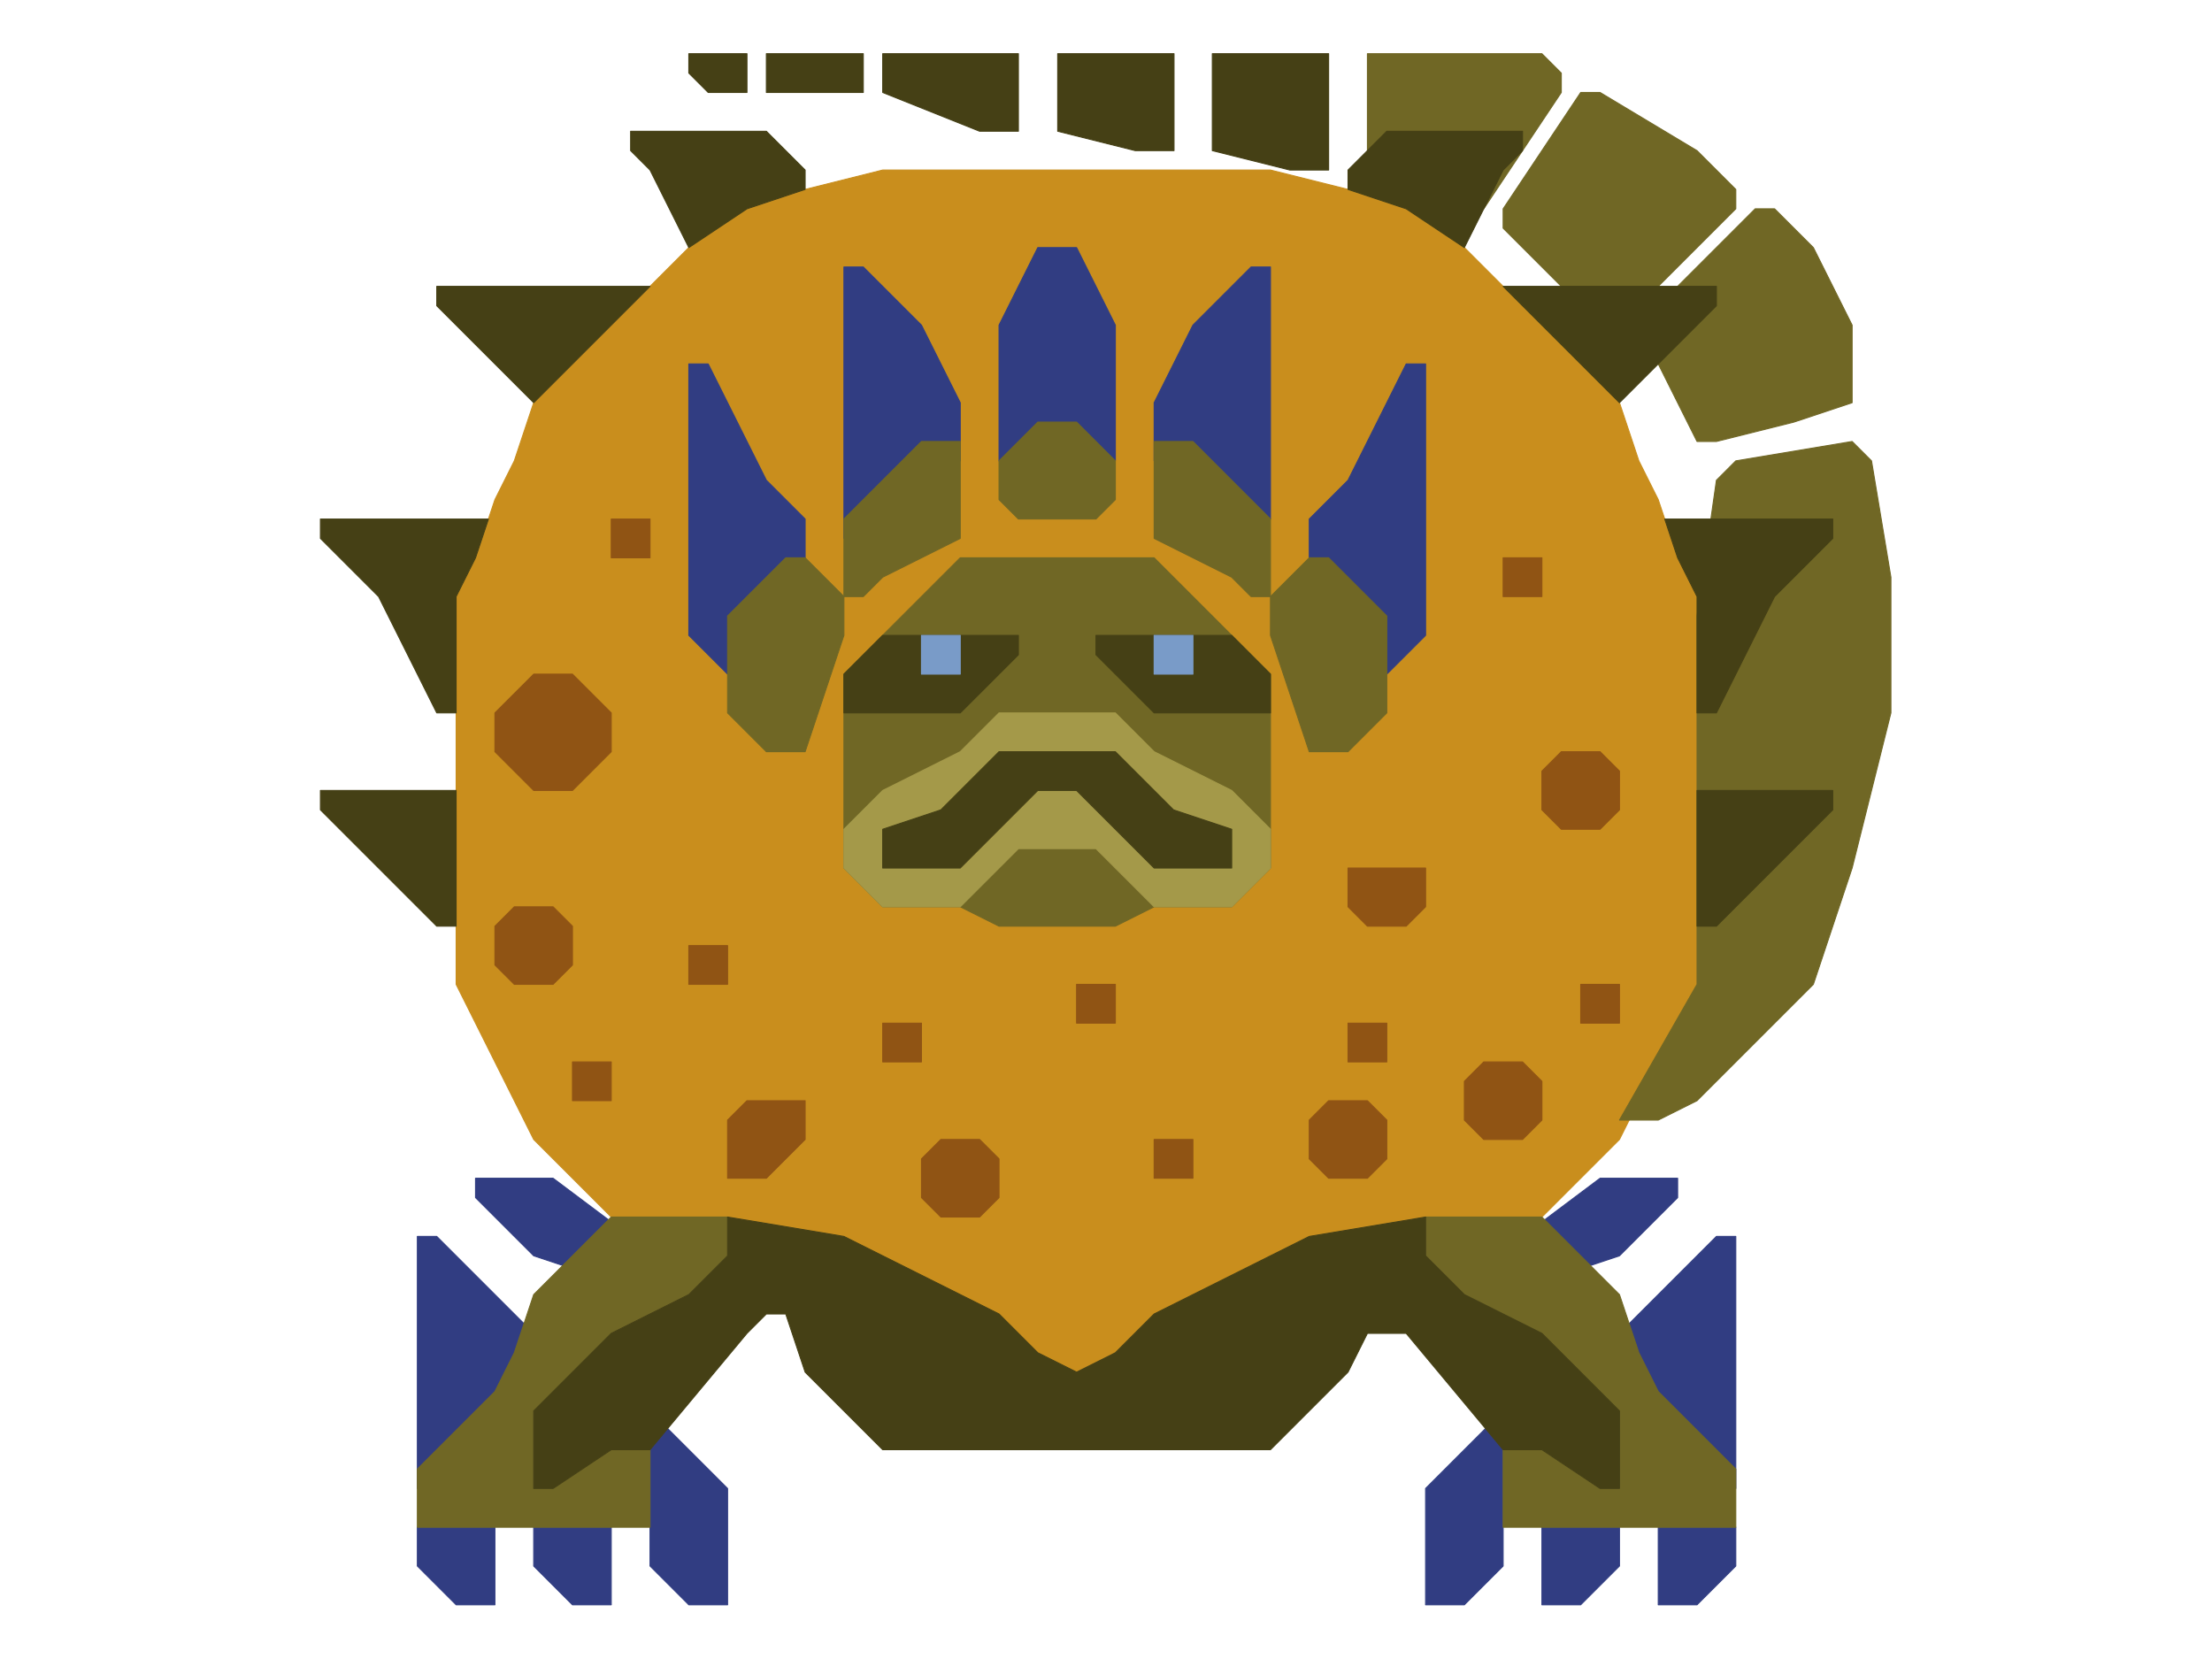 <?xml version="1.0" encoding="UTF-8" standalone="no"?>
<!DOCTYPE svg PUBLIC "-//W3C//DTD SVG 1.1//EN" "http://www.w3.org/Graphics/SVG/1.1/DTD/svg11.dtd">
<svg width="100%" height="100%" viewBox="0 0 4634 3475" version="1.1" xmlns="http://www.w3.org/2000/svg" xmlns:xlink="http://www.w3.org/1999/xlink" xml:space="preserve" xmlns:serif="http://www.serif.com/" style="fill-rule:evenodd;clip-rule:evenodd;stroke-linecap:round;stroke-linejoin:round;stroke-miterlimit:1.5;">
    <g transform="matrix(2.083,0,0,2.083,0,0)">
        <g transform="matrix(1,0,0,1,-48.25,15)">
            <g id="Layer1">
                <path d="M1092,1345.5L1053,1306.5L897,1228.5L780,1209L663,1209L585,1131L507,975L507,585L526.5,546L546,487.5L565.5,448.5L585,390L760.5,214.5L799.5,195L858,175.5L936,156L1326,156L1404,175.5L1462.5,195L1501.5,214.5L1677,390L1696.5,448.5L1716,487.5L1735.5,546L1755,585L1755,975L1677,1131L1599,1209L1482,1209L1365,1228.5L1209,1306.5L1170,1345.5L1131,1365L1092,1345.5Z" style="fill:rgb(201,142,29);stroke:rgb(201,142,29);stroke-width:1px;"/>
            </g>
        </g>
        <g id="Layer7">
            <g transform="matrix(1,0,0,1,-48.25,15)">
                <path d="M1365,1150.5L1365,1111.5L1384.5,1092L1423.5,1092L1443,1111.5L1443,1150.5L1423.5,1170L1384.5,1170L1365,1150.5Z" style="fill:rgb(144,84,20);stroke:rgb(144,84,20);stroke-width:1px;"/>
            </g>
            <g transform="matrix(1,0,0,1,-438.25,54)">
                <path d="M1365,1150.5L1365,1111.5L1384.5,1092L1423.5,1092L1443,1111.5L1443,1150.5L1423.5,1170L1384.5,1170L1365,1150.5Z" style="fill:rgb(144,84,20);stroke:rgb(144,84,20);stroke-width:1px;"/>
            </g>
            <g transform="matrix(1,0,0,1,-867.25,-180)">
                <path d="M1365,1150.5L1365,1111.5L1384.5,1092L1423.5,1092L1443,1111.5L1443,1150.5L1423.5,1170L1384.5,1170L1365,1150.5Z" style="fill:rgb(144,84,20);stroke:rgb(144,84,20);stroke-width:1px;"/>
            </g>
            <g transform="matrix(1,0,0,1,107.75,-24)">
                <path d="M1365,1150.5L1365,1111.5L1384.5,1092L1423.5,1092L1443,1111.5L1443,1150.5L1423.5,1170L1384.5,1170L1365,1150.5Z" style="fill:rgb(144,84,20);stroke:rgb(144,84,20);stroke-width:1px;"/>
            </g>
            <g transform="matrix(1,0,0,1,185.75,-336)">
                <path d="M1365,1150.5L1365,1111.5L1384.5,1092L1423.5,1092L1443,1111.5L1443,1150.5L1423.5,1170L1384.5,1170L1365,1150.5Z" style="fill:rgb(144,84,20);stroke:rgb(144,84,20);stroke-width:1px;"/>
            </g>
            <g transform="matrix(1,0,0,1,-48.25,15)">
                <rect x="1404" y="1014" width="39" height="39" style="fill:rgb(144,84,20);stroke:rgb(144,84,20);stroke-width:1px;"/>
            </g>
            <g transform="matrix(1,0,0,1,-516.25,15)">
                <rect x="1404" y="1014" width="39" height="39" style="fill:rgb(144,84,20);stroke:rgb(144,84,20);stroke-width:1px;"/>
            </g>
            <g transform="matrix(1,0,0,1,-711.25,-63)">
                <rect x="1404" y="1014" width="39" height="39" style="fill:rgb(144,84,20);stroke:rgb(144,84,20);stroke-width:1px;"/>
            </g>
            <g transform="matrix(1,0,0,1,-789.25,-492)">
                <rect x="1404" y="1014" width="39" height="39" style="fill:rgb(144,84,20);stroke:rgb(144,84,20);stroke-width:1px;"/>
            </g>
            <g transform="matrix(1,0,0,1,-828.25,54)">
                <rect x="1404" y="1014" width="39" height="39" style="fill:rgb(144,84,20);stroke:rgb(144,84,20);stroke-width:1px;"/>
            </g>
            <g transform="matrix(1,0,0,1,-321.25,-24)">
                <rect x="1404" y="1014" width="39" height="39" style="fill:rgb(144,84,20);stroke:rgb(144,84,20);stroke-width:1px;"/>
            </g>
            <g transform="matrix(1,0,0,1,-243.25,132)">
                <rect x="1404" y="1014" width="39" height="39" style="fill:rgb(144,84,20);stroke:rgb(144,84,20);stroke-width:1px;"/>
            </g>
            <g transform="matrix(1,0,0,1,107.75,-453)">
                <rect x="1404" y="1014" width="39" height="39" style="fill:rgb(144,84,20);stroke:rgb(144,84,20);stroke-width:1px;"/>
            </g>
            <g transform="matrix(1,0,0,1,185.75,-24)">
                <rect x="1404" y="1014" width="39" height="39" style="fill:rgb(144,84,20);stroke:rgb(144,84,20);stroke-width:1px;"/>
            </g>
            <g transform="matrix(1,0,0,1,-48.25,15)">
                <path d="M1404,897L1423.5,916.5L1462.5,916.5L1482,897L1482,858L1404,858L1404,897Z" style="fill:rgb(144,84,20);stroke:rgb(144,84,20);stroke-width:1px;"/>
            </g>
            <g transform="matrix(1,0,0,1,-48.25,15)">
                <path d="M799.5,1092L780,1111.5L780,1170L819,1170L858,1131L858,1092L799.5,1092Z" style="fill:rgb(144,84,20);stroke:rgb(144,84,20);stroke-width:1px;"/>
            </g>
            <g transform="matrix(1,0,0,1,-48.25,15)">
                <path d="M663,702L663,741L624,780L585,780L546,741L546,702L585,663L624,663L663,702Z" style="fill:rgb(144,84,20);stroke:rgb(144,84,20);stroke-width:1px;"/>
            </g>
        </g>
        <g id="Layer3">
            <g transform="matrix(1,0,0,1,-48.25,15)">
                <path d="M780,663L741,624L741,351L760.5,351L819,468L858,507L858,546L780,663Z" style="fill:rgb(49,61,130);stroke:rgb(49,61,130);stroke-width:1px;"/>
            </g>
            <g transform="matrix(1,0,0,1,-48.25,15)">
                <path d="M897,526.5L897,253.5L916.5,253.5L975,312L1014,390L1014,448.5L897,526.5Z" style="fill:rgb(49,61,130);stroke:rgb(49,61,130);stroke-width:1px;"/>
            </g>
            <g transform="matrix(1,0,0,1,-48.25,15)">
                <path d="M1053,448.5L1053,312L1092,234L1131,234L1170,312L1170,448.5L1053,448.5Z" style="fill:rgb(49,61,130);stroke:rgb(49,61,130);stroke-width:1px;"/>
            </g>
            <g transform="matrix(1,0,0,1,-48.25,15)">
                <path d="M1209,448.5L1209,390L1248,312L1306.5,253.5L1326,253.5L1326,507L1209,448.5Z" style="fill:rgb(49,61,130);stroke:rgb(49,61,130);stroke-width:1px;"/>
            </g>
            <g transform="matrix(1,0,0,1,-48.25,15)">
                <path d="M1365,546L1365,507L1404,468L1462.5,351L1482,351L1482,624L1443,663L1365,546Z" style="fill:rgb(49,61,130);stroke:rgb(49,61,130);stroke-width:1px;"/>
            </g>
            <g transform="matrix(1,0,0,1,-48.25,15)">
                <path d="M643.5,1267.5L585,1248L526.5,1189.5L526.5,1170L604.5,1170L682.5,1228.5L643.5,1267.5Z" style="fill:rgb(49,61,130);stroke:rgb(49,61,130);stroke-width:1px;"/>
            </g>
            <g transform="matrix(-1,0,0,1,2213.75,15)">
                <path d="M643.5,1267.5L585,1248L526.5,1189.5L526.5,1170L604.5,1170L682.5,1228.5L643.5,1267.5Z" style="fill:rgb(49,61,130);stroke:rgb(49,61,130);stroke-width:1px;"/>
            </g>
            <g transform="matrix(1,0,0,1,-48.25,15)">
                <path d="M468,1443L468,1228.5L487.5,1228.5L585,1326L565.5,1404L468,1482L468,1443Z" style="fill:rgb(49,61,130);stroke:rgb(49,61,130);stroke-width:1px;"/>
            </g>
            <g transform="matrix(-1,0,0,1,2213.75,15)">
                <path d="M468,1443L468,1228.5L487.5,1228.5L585,1326L565.5,1404L468,1482L468,1443Z" style="fill:rgb(49,61,130);stroke:rgb(49,61,130);stroke-width:1px;"/>
            </g>
            <g transform="matrix(1,0,0,1,-48.25,15)">
                <path d="M468,1521L468,1560L507,1599L546,1599L546,1521L468,1521Z" style="fill:rgb(49,61,130);stroke:rgb(49,61,130);stroke-width:1px;"/>
            </g>
            <g transform="matrix(-1,0,0,1,2213.75,15)">
                <path d="M468,1521L468,1560L507,1599L546,1599L546,1521L468,1521Z" style="fill:rgb(49,61,130);stroke:rgb(49,61,130);stroke-width:1px;"/>
            </g>
            <g transform="matrix(1,0,0,1,-48.25,15)">
                <path d="M585,1521L585,1560L624,1599L663,1599L663,1521L585,1521Z" style="fill:rgb(49,61,130);stroke:rgb(49,61,130);stroke-width:1px;"/>
            </g>
            <g transform="matrix(-1,0,0,1,2213.75,15)">
                <path d="M585,1521L585,1560L624,1599L663,1599L663,1521L585,1521Z" style="fill:rgb(49,61,130);stroke:rgb(49,61,130);stroke-width:1px;"/>
            </g>
            <g transform="matrix(1,0,0,1,-48.25,15)">
                <path d="M702,1443L702,1560L741,1599L780,1599L780,1482L702,1404L702,1443Z" style="fill:rgb(49,61,130);stroke:rgb(49,61,130);stroke-width:1px;"/>
            </g>
            <g transform="matrix(-1,0,0,1,2213.75,15)">
                <path d="M702,1443L702,1560L741,1599L780,1599L780,1482L702,1404L702,1443Z" style="fill:rgb(49,61,130);stroke:rgb(49,61,130);stroke-width:1px;"/>
            </g>
        </g>
        <g id="Layer2">
            <g transform="matrix(1,0,0,1,-48.25,15)">
                <path d="M1053,916.5L1014,897L936,897L897,858L897,663L1014,546L1209,546L1326,663L1326,858L1287,897L1209,897L1170,916.5L1053,916.5Z" style="fill:rgb(112,103,37);stroke:rgb(112,103,37);stroke-width:1px;"/>
            </g>
            <g transform="matrix(1,0,0,1,-48.25,15)">
                <path d="M877.5,682.5L858,741L819,741L780,702L780,604.5L838.5,546L858,546L897,585L897,624L877.5,682.5Z" style="fill:rgb(112,103,37);stroke:rgb(112,103,37);stroke-width:1px;"/>
            </g>
            <g transform="matrix(-1,0,0,1,2174.75,15)">
                <path d="M877.5,682.5L858,741L819,741L780,702L780,604.5L838.5,546L858,546L897,585L897,624L877.5,682.5Z" style="fill:rgb(112,103,37);stroke:rgb(112,103,37);stroke-width:1px;"/>
            </g>
            <g transform="matrix(1,0,0,1,-48.25,15)">
                <path d="M897,507L975,429L1014,429L1014,526.5L936,565.5L916.5,585L897,585L897,507Z" style="fill:rgb(112,103,37);stroke:rgb(112,103,37);stroke-width:1px;"/>
            </g>
            <g transform="matrix(-1,0,0,1,2174.75,-4.5)">
                <path d="M897,526.5L975,448.5L1014,448.5L1014,546L936,585L916.5,604.5L897,604.5L897,526.5Z" style="fill:rgb(112,103,37);stroke:rgb(112,103,37);stroke-width:1px;"/>
            </g>
            <g transform="matrix(1,0,0,1,-48.25,15)">
                <path d="M1072.5,507L1053,487.5L1053,448.5L1092,409.5L1131,409.5L1170,448.5L1170,487.5L1150.5,507L1072.5,507Z" style="fill:rgb(112,103,37);stroke:rgb(112,103,37);stroke-width:1px;"/>
            </g>
            <g transform="matrix(1,0,0,1,-48.25,15)">
                <path d="M780,1209L663,1209L585,1287L565.5,1345.5L546,1384.5L487.5,1443L468,1462.5L468,1521L702,1521L702,1443L663,1443L604.5,1482L585,1482L585,1404L663,1326L741,1287L780,1248L780,1209Z" style="fill:rgb(112,103,37);stroke:rgb(112,103,37);stroke-width:1px;"/>
            </g>
            <g transform="matrix(-1,0,0,1,2213.75,15)">
                <path d="M780,1209L663,1209L585,1287L565.5,1345.5L546,1384.5L487.5,1443L468,1462.5L468,1521L702,1521L702,1443L663,1443L604.5,1482L585,1482L585,1404L663,1326L741,1287L780,1248L780,1209Z" style="fill:rgb(112,103,37);stroke:rgb(112,103,37);stroke-width:1px;"/>
            </g>
            <g transform="matrix(1,0,0,1,-48.25,15)">
                <path d="M1677,1111.5L1716,1111.5L1755,1092L1872,975L1911,858L1950,702L1950,565.5L1930.5,448.5L1911,429L1794,448.5L1774.5,468L1755,604.5L1755,975L1677,1111.5Z" style="fill:rgb(112,103,37);stroke:rgb(112,103,37);stroke-width:1px;"/>
            </g>
            <g transform="matrix(1,0,0,1,-48.25,15)">
                <path d="M1911,312L1872,234L1833,195L1813.5,195L1716,292.5L1716,351L1755,429L1774.5,429L1852.5,409.5L1911,390L1911,312Z" style="fill:rgb(112,103,37);stroke:rgb(112,103,37);stroke-width:1px;"/>
            </g>
            <g transform="matrix(1,0,0,1,-48.25,34.5)">
                <path d="M1696.5,273L1794,175.5L1794,156L1755,117L1657.5,58.5L1638,58.5L1560,175.5L1560,195L1638,273L1696.5,273Z" style="fill:rgb(112,103,37);stroke:rgb(112,103,37);stroke-width:1px;"/>
            </g>
            <g transform="matrix(1,0,0,1,-28.75,15)">
                <path d="M1521,195L1599,78L1599,58.5L1579.5,39L1404,39L1404,175.5L1521,195Z" style="fill:rgb(112,103,37);stroke:rgb(112,103,37);stroke-width:1px;"/>
            </g>
        </g>
        <g transform="matrix(1,0,0,1,-48.25,15)">
            <g id="Layer4">
                <path d="M897,858L897,819L936,780L1014,741L1053,702L1170,702L1209,741L1287,780L1326,819L1326,858L1287,897L1209,897L1150.5,838.5L1072.5,838.5L1014,897L936,897L897,858Z" style="fill:rgb(164,153,73);stroke:rgb(164,153,73);stroke-width:1px;"/>
            </g>
        </g>
        <g id="Layer5">
            <g transform="matrix(1,0,0,1,-48.25,15)">
                <path d="M936,858L936,819L994.5,799.5L1053,741L1170,741L1228.5,799.5L1287,819L1287,858L1209,858L1131,780L1092,780L1014,858L936,858Z" style="fill:rgb(69,64,21);stroke:rgb(69,64,21);stroke-width:1px;"/>
            </g>
            <g transform="matrix(1,0,0,1,-48.25,15)">
                <path d="M897,702L1014,702L1072.5,643.5L1072.5,624L936,624L897,663L897,702Z" style="fill:rgb(69,64,21);stroke:rgb(69,64,21);stroke-width:1px;"/>
            </g>
            <g transform="matrix(-1,0,0,1,2174.75,15)">
                <path d="M897,702L1014,702L1072.5,643.5L1072.5,624L936,624L897,663L897,702Z" style="fill:rgb(69,64,21);stroke:rgb(69,64,21);stroke-width:1px;"/>
            </g>
            <g transform="matrix(1,0,0,1,-48.25,15)">
                <path d="M1326,1443L936,1443L858,1365L838.5,1306.5L819,1306.5L799.5,1326L702,1443L663,1443L604.5,1482L585,1482L585,1404L663,1326L741,1287L780,1248L780,1209L897,1228.5L1053,1306.5L1092,1345.5L1131,1365L1170,1345.5L1209,1306.5L1365,1228.5L1482,1209L1482,1248L1521,1287L1599,1326L1677,1404L1677,1482L1657.5,1482L1599,1443L1560,1443L1462.5,1326L1423.5,1326L1404,1365L1326,1443Z" style="fill:rgb(69,64,21);stroke:rgb(69,64,21);stroke-width:1px;"/>
            </g>
            <g transform="matrix(1,0,0,1,-48.25,15)">
                <path d="M507,916.5L487.5,916.5L370.5,799.5L370.5,780L507,780L507,916.5Z" style="fill:rgb(69,64,21);stroke:rgb(69,64,21);stroke-width:1px;"/>
            </g>
            <g transform="matrix(-1,0,0,1,2213.75,15)">
                <path d="M507,916.5L487.5,916.5L370.5,799.5L370.5,780L507,780L507,916.5Z" style="fill:rgb(69,64,21);stroke:rgb(69,64,21);stroke-width:1px;"/>
            </g>
            <g transform="matrix(1,0,0,1,-48.25,15)">
                <path d="M507,702L487.5,702L429,585L370.5,526.5L370.5,507L539.5,507L526.5,546L507,585L507,702Z" style="fill:rgb(69,64,21);stroke:rgb(69,64,21);stroke-width:1px;"/>
            </g>
            <g transform="matrix(-1,0,0,1,2213.75,15)">
                <path d="M507,702L487.5,702L429,585L370.5,526.5L370.5,507L539.5,507L526.5,546L507,585L507,702Z" style="fill:rgb(69,64,21);stroke:rgb(69,64,21);stroke-width:1px;"/>
            </g>
            <g transform="matrix(1,0,0,1,-48.25,15)">
                <path d="M585,390L487.5,292.5L487.5,273L702,273L585,390Z" style="fill:rgb(69,64,21);stroke:rgb(69,64,21);stroke-width:1px;"/>
            </g>
            <g transform="matrix(-1,0,0,1,2213.75,15)">
                <path d="M585,390L487.5,292.5L487.5,273L702,273L585,390Z" style="fill:rgb(69,64,21);stroke:rgb(69,64,21);stroke-width:1px;"/>
            </g>
            <g transform="matrix(1,0,0,1,-48.25,15)">
                <path d="M741,234L702,156L682.5,136.5L682.5,117L819,117L858,156L858,175.5L799.5,195L741,234Z" style="fill:rgb(69,64,21);stroke:rgb(69,64,21);stroke-width:1px;"/>
            </g>
            <g transform="matrix(-1,0,0,1,2213.75,15)">
                <path d="M741,234L702,156L682.5,136.5L682.5,117L819,117L858,156L858,175.5L799.5,195L741,234Z" style="fill:rgb(69,64,21);stroke:rgb(69,64,21);stroke-width:1px;"/>
            </g>
            <g transform="matrix(1,0,0,1,-28.75,15)">
                <path d="M1365,156L1326,156L1248,136.5L1248,39L1365,39L1365,156Z" style="fill:rgb(69,64,21);stroke:rgb(69,64,21);stroke-width:1px;"/>
            </g>
            <g transform="matrix(1,0,0,1,-28.25,15)">
                <path d="M1209,136.5L1209,39L1092,39L1092,117L1170,136.5L1209,136.5Z" style="fill:rgb(69,64,21);stroke:rgb(69,64,21);stroke-width:1px;"/>
            </g>
            <g transform="matrix(1,0,0,1,-28.75,15)">
                <path d="M1053,117L1053,39L916.5,39L916.5,78L1014,117L1053,117Z" style="fill:rgb(69,64,21);stroke:rgb(69,64,21);stroke-width:1px;"/>
            </g>
            <g transform="matrix(1,0,0,1,-28.75,15)">
                <rect x="799.5" y="39" width="97.5" height="39" style="fill:rgb(69,64,21);stroke:rgb(69,64,21);stroke-width:1px;"/>
            </g>
            <g transform="matrix(1,0,0,1,-28.75,15)">
                <path d="M780,78L780,39L721.5,39L721.5,58.5L741,78L780,78Z" style="fill:rgb(69,64,21);stroke:rgb(69,64,21);stroke-width:1px;"/>
            </g>
        </g>
        <g id="Layer6">
            <g transform="matrix(1,0,0,1,-48.25,15)">
                <rect x="975" y="624" width="39" height="39" style="fill:rgb(121,155,200);stroke:rgb(121,155,200);stroke-width:1px;"/>
            </g>
            <g transform="matrix(1,0,0,1,-48.25,15)">
                <rect x="1209" y="624" width="39" height="39" style="fill:rgb(121,155,200);stroke:rgb(121,155,200);stroke-width:1px;"/>
            </g>
        </g>
    </g>
</svg>
